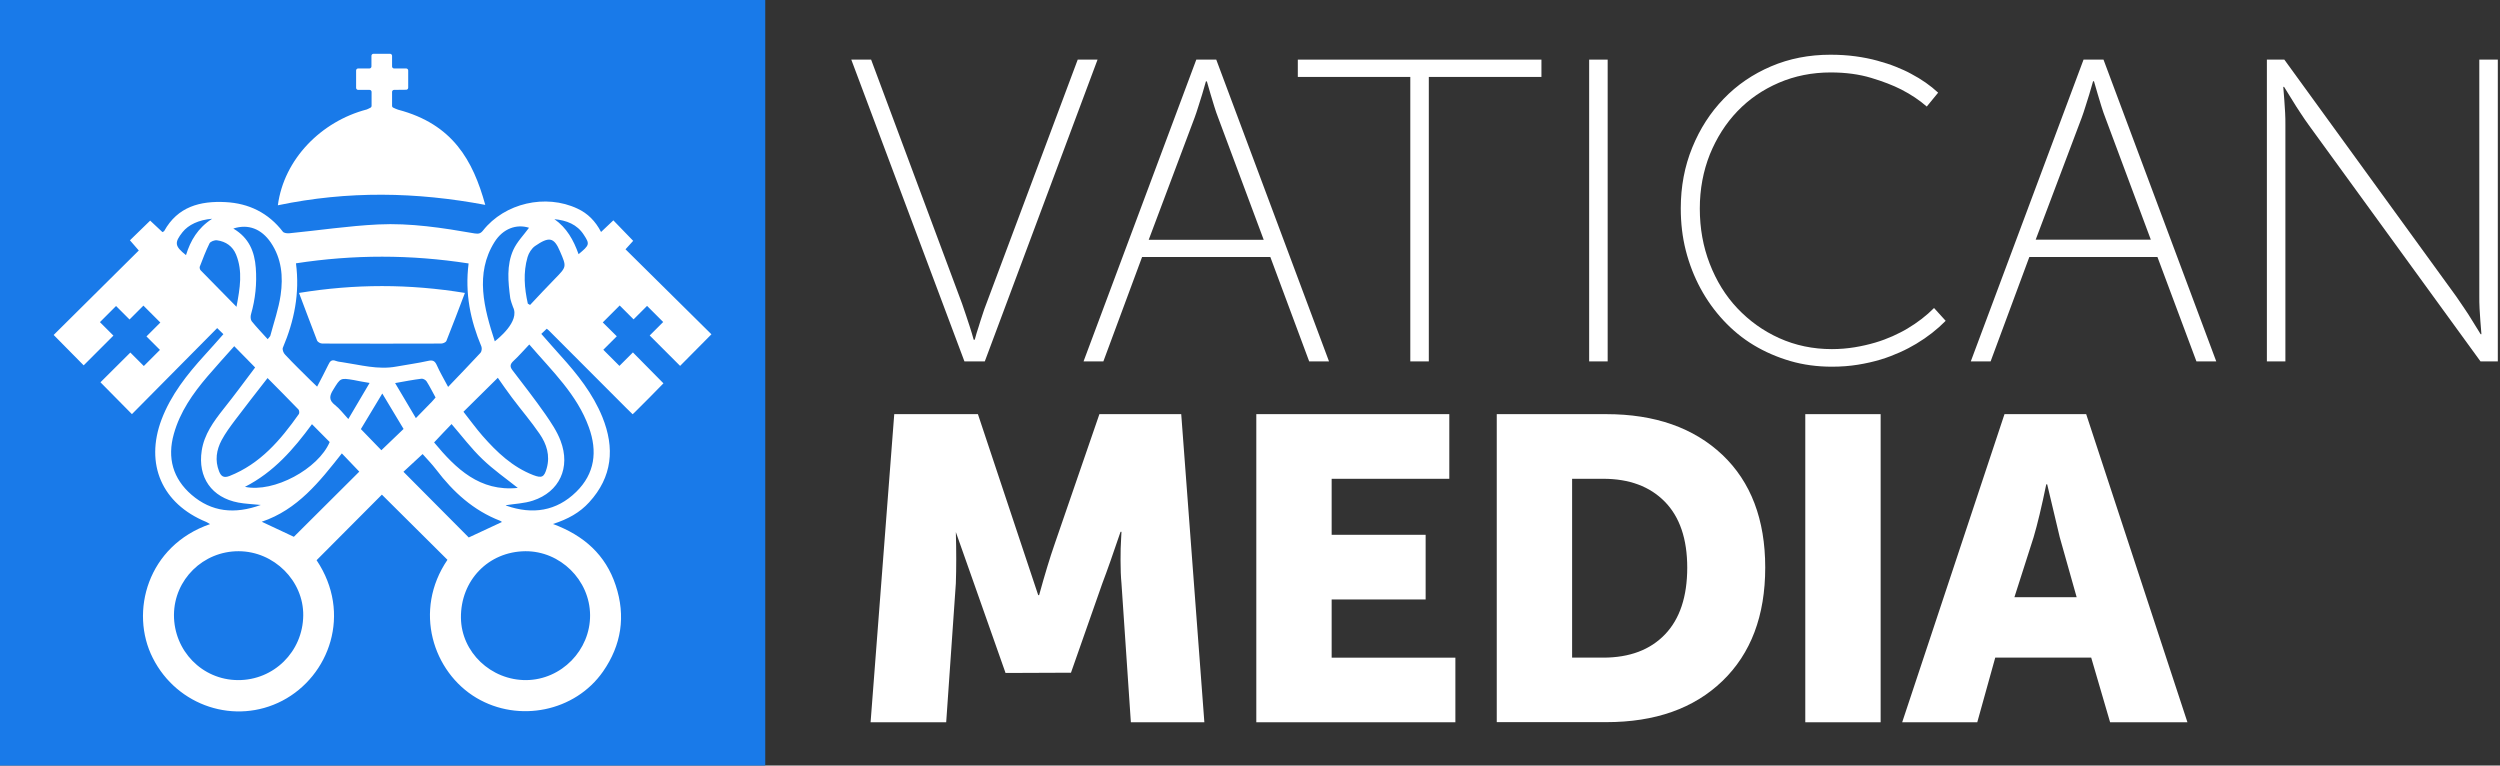 <svg width="800" height="244.96" version="1.1" viewBox="0 0 800 244.96" xml:space="preserve" xmlns="http://www.w3.org/2000/svg">
<rect x="0" y="0" width="800" height="244.96" fill="#333333" stroke="none"/>
<style type="text/css">
	.st0{fill:#197AE9;}
	.st1{fill:#FFFFFF;}
</style>
<path class="st0" d="m0-1.1963e-6v244.96h244.88v-244.96z" stroke-width=".423"/>
<g transform="matrix(.423 0 0 .423 0 -1.1963e-6)">
	<path class="st1" d="m367.1 155c-9.3-33.7-24.6-61.1-65.9-72-1.2-0.3-2.6-1.1-3.6-1.5-0.6-0.2-1-0.8-1-1.4v-10.6c0-0.8 0.7-1.5 1.5-1.5l9.2-0.1c0.8 0 1.5-0.7 1.5-1.5v-13.1c0-0.8-0.7-1.5-1.5-1.5h-9.2c-0.8 0-1.5-0.7-1.5-1.5v-8.1c0-0.8-0.7-1.5-1.5-1.5h-12.6c-0.8 0-1.5 0.7-1.5 1.5v8.1c0 0.8-0.7 1.5-1.5 1.5h-8.6c-0.8 0-1.5 0.7-1.5 1.5v13.2c0 0.8 0.7 1.5 1.5 1.5h8.7c0.8 0 1.5 0.7 1.5 1.5v10.6c0 0.6-0.4 1.2-0.9 1.4-0.9 0.4-2 1.1-2.7 1.3-34.5 9-62.7 37.6-67.3 72.5 53.1-11.1 104.8-10.1 156.9-0.3z"/>
	<path class="st1" d="m243.8 259.9c30 0.1 59.9 0.1 89.9 0 1.4 0 3.5-0.9 4-2 4.7-11.7 9.1-23.4 14-36.3-42.2-6.9-83.2-6.9-125.5 0 4.9 12.9 9.2 24.5 13.7 36.1 0.5 1.1 2.5 2.2 3.9 2.2z"/>
	<path class="st1" d="m478.8 266.6-10.2 10.2-12.2-12.2 10.2-10.2-10.6-10.5 12.8-12.8 10.5 10.5 10.2-10.2 12.2 12.2-10.2 10.2 23 23c9.7-9.8 19.6-19.8 23.7-23.9-21.6-21.4-43.3-42.8-65-64.3 2.3-2.5 4.1-4.6 5.8-6.4-5.1-5.3-9.9-10.2-15-15.5-3 2.8-5.9 5.5-9.3 8.8-4.3-8.3-10.1-14.1-17.9-17.7-24-11.3-55-4.2-71.4 16.6-1.9 2.4-3.5 2.6-6.3 2.2-24.1-4.2-48.5-8-73-6.8-22.6 1.1-45 4.5-67.5 6.7-1.5 0.1-3.8-0.2-4.6-1.2-11-14.3-25.8-21.5-43.4-22.4-19.1-1-36.2 3.4-46.4 21.9-0.2 0.3-0.8 0.5-1.3 0.8l-9.3-8.7c-5.3 5.2-10.2 9.9-15.3 14.9 2.2 2.5 4.1 4.7 6.7 7.7-21.6 21.4-64.4 63.9-64.4 63.9l22.7 23 22.5-22.5-10.2-10.2 12.2-12.2 10.2 10.2 10.5-10.5 12.8 12.8-10.5 10.5 10.2 10.2-12.2 12.2-10.2-10.2-22.6 22.5 23.8 24.1s42.8-43.2 64.5-65.1c1.7 1.6 3 2.9 4.7 4.6-4.9 5.5-9.5 10.8-14.2 15.9-13.3 14.6-25.5 30-32.6 48.7-12.7 33.8 0.4 63.7 33.7 77.4 0.9 0.4 1.8 1 3 1.7-47.3 16.3-61 66.5-43.3 101.3 18.5 36.6 62.5 50.8 98 32.3 35.6-18.6 52.9-66 25.9-106.3 16.6-16.7 33.1-33.3 49.4-49.6 16.4 16.3 32.9 32.8 49.6 49.3-26.1 38.4-10.9 85 22 104.5 31.9 18.9 74.5 10.4 95.7-20 13.9-20 17.3-41.9 9.6-65.1-7.6-23.1-24-37.8-47.5-46.5 11.3-3.6 20.3-8.6 27.4-16.4 17.6-19.2 19.5-41.1 10-64.5-7.2-17.7-18.9-32.4-31.6-46.4-4.9-5.4-9.6-10.9-14.6-16.5 1.7-1.6 2.9-2.7 4.1-3.9 0.7 0.6 1.3 0.9 1.7 1.4 19.5 19.6 39.1 39.1 58.6 58.7 2.4 2.4 4.7 4.6 4.7 4.6s2.3-2.1 4.5-4.4l8.1-8.1c1.1-1.2 5.3-5.4 10.7-10.9zm-104.7-83.5c6.4-10.2 16.6-13.8 26.1-10.8-3.9 5.4-9.1 10.6-11.9 16.8-5.2 11.6-3.9 24.1-2.3 36.4 0.1 1 1.7 6 2.1 6.8 5.5 10.9-11.8 24.3-13.8 25.9-8.1-24.9-15.2-51.2-0.2-75.1zm2.5 102.7c3.4 4.8 6.9 10 10.7 15 6.9 9.2 14.4 17.9 20.9 27.4 5.3 7.7 8.1 16.4 5.4 26-1.9 6.8-3.7 7.7-10.2 5.2-15.7-6.1-27.5-17.3-38.3-29.6-5-5.7-9.5-12-14.5-18.3 8.9-8.8 17.3-17.1 26-25.7zm-35 35c7.8 9 14.9 18.5 23.4 26.6 8.3 8 17.8 14.6 26.7 21.7-28.7 3-46.8-14.5-63.3-34.4 4.7-5.1 9.1-9.6 13.2-13.9zm-14.8-17c-3.8 3.9-7.6 7.8-12.2 12.5-5.4-9.1-10.4-17.5-15.7-26.5 7.2-1.3 13.6-2.5 19.9-3.3 1.2-0.2 3.2 0.9 3.9 2 2.5 3.9 4.5 8.1 6.8 12.2-1 1.1-1.8 2.2-2.7 3.1zm-112.8-40.8c8.5-20.1 12.9-40.9 9.9-63.8 43.6-6.7 86.8-6.7 130.6 0.1-2.9 22.7 1.4 43.1 9.7 62.9 0.5 1.3 0.2 3.7-0.7 4.7-7.8 8.4-15.8 16.7-24.5 25.8-3.3-6.3-6.2-11.1-8.4-16.1-1.4-3.2-2.8-4.5-6.7-3.6-7.9 1.8-16 2.8-24 4.3-14 2.6-27.4-1.3-41-3.3-1.6-0.2-3.3-0.4-4.9-1-3.1-1.2-4.4 0.3-5.6 2.9-2.6 5.4-5.4 10.6-8.5 16.6-1.9-1.8-3.4-3.2-4.9-4.7-6.5-6.5-13.1-12.8-19.3-19.5-1.3-1.2-2.3-4-1.7-5.3zm65.6 26.7c-5.3 9-10.4 17.6-16.1 27.3-3.9-4.2-6.6-7.9-10.1-10.6-4.8-3.7-4.2-7-1.3-11.6 5.5-8.9 5.3-9 15.5-7.3 3.6 0.8 7.4 1.4 12 2.2zm-43.6 31.2c4.7 4.7 9 9.1 13.4 13.5-8.5 20.2-42.2 38.6-64.1 33.9 21.8-11.1 36.9-28.6 50.7-47.4zm-62.4 39.2c-4.4 1.7-6.4 0.2-7.9-3.6-3.2-8.2-2-16.1 2-23.6 2.8-5.2 6.4-10.1 10-14.9 7.9-10.5 16-20.8 24.7-32 7.8 7.9 15.7 15.8 23.4 23.8 0.6 0.7 0.8 2.7 0.3 3.4-13.9 19.7-29.2 37.7-52.5 46.9zm31.2-176.7c8.3 12.2 9.5 25.9 7.5 39.8-1.5 10.4-5.1 20.6-7.8 30.8-0.2 0.6-0.8 1-2 2.6-4.2-4.7-8.4-9-12.1-13.6-0.9-1.2-1-3.7-0.5-5.3 3.3-11.5 4.5-23.2 3.6-35.1-0.9-12.2-5.1-22.7-17-29.7 11.4-3.7 21.3 0.3 28.3 10.5zm-66.7-7.8c4.4-5.5 12.2-9.3 22.4-10.1-10.9 7-16.4 16.5-19.8 27.5-8.6-6.8-8.9-9.4-2.6-17.4zm13.7 28.9c-0.6-0.6-0.9-2-0.7-2.7 2.3-6 4.6-12 7.4-17.7 0.7-1.4 3.9-2.6 5.7-2.3 6.7 0.9 11.8 4.5 14.4 10.8 5.1 12.6 3 25.2 0.3 39.5-9.8-10-18.5-18.8-27.1-27.6zm-6.9 169.8c-14.1-12.2-18.5-27.9-13.4-46 4.7-16.8 14.4-30.6 25.5-43.6 6.6-7.7 13.4-15.2 20.2-22.8 5 5.1 9.9 10.1 15.8 16.1-7.7 10.2-15.6 21-24 31.5-7.5 9.5-14.5 19.1-16.4 31.4-3.1 20.2 7.5 35.5 27.7 39.3 5.2 1 10.5 1.1 17 1.8-19.8 7.2-37.2 5.4-52.4-7.7zm35 140.2c-27-0.2-48.4-22.2-48.3-49.4 0.2-26.7 22.1-48.2 49-48.1 26.7 0.1 49.1 22.4 48.8 48.6-0.3 27.4-22.3 49.1-49.5 48.9zm42.4-108.4c-7.3-3.4-15.4-7.2-24.3-11.4 27.1-9.1 43.8-30.4 60.6-51.7 4.9 5.1 9.2 9.6 13.2 13.8-16.2 16.2-32.8 32.7-49.5 49.3zm66.2-65.5c-4.7-4.9-9.9-10.2-15.5-16 5.2-8.6 10.6-17.6 16.2-26.9 5.5 9.1 10.8 17.9 16.1 26.8-5.6 5.4-11.2 10.7-16.8 16.1zm16.7 16.3c4.5-4.1 9.3-8.6 14.5-13.4 3.2 3.6 7 7.5 10.3 11.8 12.9 17 28.2 30.9 48.4 38.7 0.5 0.2 1 0.6 1.3 0.9-8.5 4-16.8 7.8-25.1 11.7-16.2-16.4-32.7-32.9-49.4-49.7zm141.2 108.4c0.2 26.6-21.7 48.9-48.2 49.2-26.8 0.2-49.2-21.1-49.5-47.1-0.3-28.3 20.7-50.1 48.7-50.4 26.4-0.2 48.8 21.8 49 48.3zm-0.9-142c6.6 18.2 4.5 35-9.6 48.8-15 14.7-33.1 17.3-52.7 10.5-0.4-0.1-0.7-0.5-0.6-0.4 6.7-1.1 14-1.3 20.6-3.5 20-6.6 28.6-24.9 20.9-45.2-2.7-7.2-7.2-13.8-11.6-20.2-7.9-11.3-16.4-22.2-24.8-33.2-2.2-2.8-1.8-4.7 0.8-7.1 4.1-3.8 7.8-8.1 11.9-12.4 17.3 20.1 36.2 37.9 45.1 62.7zm-25.7-112.4c-6.4 6.5-12.6 13.2-18.8 19.8-0.6-0.3-1.1-0.7-1.7-1-2.6-11.7-3.6-23.5-0.2-35.2 0.9-3.1 3.1-6.6 5.7-8.4 10.5-7.2 14.3-6.8 18.9 4.2 5 11.6 5 11.5-3.9 20.6zm17.9-18.6c-3.8-10.7-9-20-18.3-26.5 9.2 0.9 17.2 3.9 22.3 11.9 4.6 7 4.3 7.7-4 14.6z"/>
</g>
<g transform="matrix(.423 0 0 .423 0 -1.1963e-6)" fill="#fff">
	<path d="m644 45.1h15l68.8 184.6c1 2.8 2 5.7 3 8.8 1.1 3.1 2 6.1 2.9 8.8 1.1 3.3 2 6.5 2.9 9.7h0.8c0.8-3.2 1.8-6.4 2.9-9.7 0.8-2.8 1.8-5.7 2.8-8.8s2-6.1 3.1-8.8l69.1-184.6h15l-85.3 228.3h-15.4z"/>
	<path d="m961 194.4h-97l-29.3 79h-15l85.3-228.3h15.1l85.3 228.3h-15zm-48.7-132.9-2.9 10c-0.9 2.8-1.8 5.7-2.8 8.9s-1.9 6-2.8 8.4l-34.8 92.6h87l-34.5-92.5c-1-2.4-1.9-5.3-2.9-8.4s-1.9-6.2-2.7-8.9l-2.9-10h-0.7z"/>
	<path d="m1067 58.2h-85.2v-13.1h184.3v13.1h-85.2v215.2h-14v-215.2z"/>
	<path d="m1202.2 45.1h14v228.3h-14z"/>
	<path d="m1271.5 157.7c0-16.6 2.9-31.9 8.7-46.1s13.7-26.5 23.8-36.9c10.1-10.5 22-18.6 35.8-24.5s28.8-8.8 44.9-8.8c6.8 0 13.1 0.4 19 1.2s11.4 1.9 16.5 3.3 9.8 2.9 14 4.6 8.1 3.4 11.5 5.3c8 4.2 14.8 9 20.5 14.3l-8.6 10.5c-5.5-4.8-11.9-9.1-19.3-12.9-6.3-3.2-13.8-6.1-22.8-8.8s-19.1-4.1-30.6-4.1c-14 0-27.1 2.6-39.2 7.8s-22.6 12.4-31.4 21.6-15.7 20.1-20.8 32.6c-5 12.6-7.6 26.2-7.6 41 0 14.9 2.5 28.8 7.5 41.7s11.9 24.2 20.9 33.7 19.5 17.1 31.7 22.6 25.5 8.3 39.8 8.3c6 0 11.8-0.5 17.3-1.4s10.6-2.1 15.4-3.5 9.2-3.1 13.3-4.9c4.1-1.9 7.8-3.7 11.1-5.7 7.7-4.6 14.5-9.8 20.2-15.6l8.8 9.7c-6.4 6.5-13.8 12.3-22.3 17.4-3.7 2.2-7.8 4.4-12.3 6.4s-9.3 3.9-14.6 5.5-11 2.9-17.2 3.9-12.7 1.5-19.6 1.5c-11.1 0-21.7-1.4-31.6-4.3s-19.1-6.9-27.6-12-16.1-11.4-22.9-18.7-12.6-15.4-17.4-24.3-8.5-18.4-11.1-28.6-3.8-20.8-3.8-31.8z"/>
	<path d="m1632.1 194.4h-96.9l-29.3 79h-15l85.3-228.3h15.1l85.3 228.3h-15zm-48.7-132.9-2.9 10c-0.9 2.8-1.8 5.7-2.8 8.9s-1.9 6-2.8 8.4l-34.9 92.5h87.1l-34.5-92.5c-1-2.4-1.9-5.3-2.9-8.4s-1.9-6.2-2.7-8.9l-2.9-10z"/>
	<path d="m1715 45.1h13.1l130 179.1c1.8 2.7 3.8 5.6 6 8.8s4.2 6.3 6 9.3c2.1 3.5 4.3 7 6.5 10.5h0.6c-0.3-3.3-0.6-6.6-0.8-10-0.2-2.9-0.4-6-0.6-9.3s-0.2-6.4-0.2-9.3v-179.1h14v228.3h-13.1l-130-178.9c-1.9-2.7-4-5.6-6.1-8.9-2.2-3.3-4.2-6.4-6-9.4-2.1-3.5-4.3-7-6.5-10.5h-0.6c0.2 3.4 0.5 6.8 0.8 10.2 0.2 2.9 0.4 6 0.6 9.3s0.2 6.4 0.2 9.3v178.9h-14v-228.3z"/>
	<path d="m658.6 546.4 17.9-233.1h63.3l32.9 98.8 12.7 38.1h0.7c4.3-15.6 8.2-28.5 11.7-38.5l33.9-98.4h61.9l17.5 233.1h-55.6l-7.1-105c-0.5-5.2-0.7-11.1-0.7-17.6s0.1-11.7 0.4-15.6l0.3-5.9h-0.7c-5.5 16.2-10 29.1-13.7 38.8l-23.8 67.8-49.5 0.2-23.9-67.8-13.7-38.8c0.4 14.3 0.4 27.2 0 38.9l-7.3 105z"/>
	<path d="m950.4 546.4v-233.1h146v48.9h-89v42.4h71.1v48.9h-71.1v44h93.6v48.9z"/>
	<path d="m1132.3 546.4v-233.1h82.8c36.9 0 66.2 10.3 87.9 30.8 21.6 20.5 32.4 49 32.4 85.2 0 36.5-10.8 65.1-32.4 85.9s-50.9 31.1-87.9 31.1h-82.8zm57-48.9h23.5c20 0 35.6-5.9 46.8-17.6s16.8-28.6 16.8-50.5c0-21.7-5.7-38.4-17-49.9s-26.8-17.3-46.6-17.3h-23.5z"/>
	<path d="m1365.7 546.4v-233.1h57v233.1z"/>
	<path d="m1596.3 546.4-14.3-48.9h-72.6l-13.6 48.9h-56.8l77.4-233.1h61.8l76.6 233.1zm-47.6-180h-0.7c-3.5 17-6.7 30.3-9.6 40.1l-14.5 45.3h47.1l-12.8-45.4z"/>
</g>
</svg>
